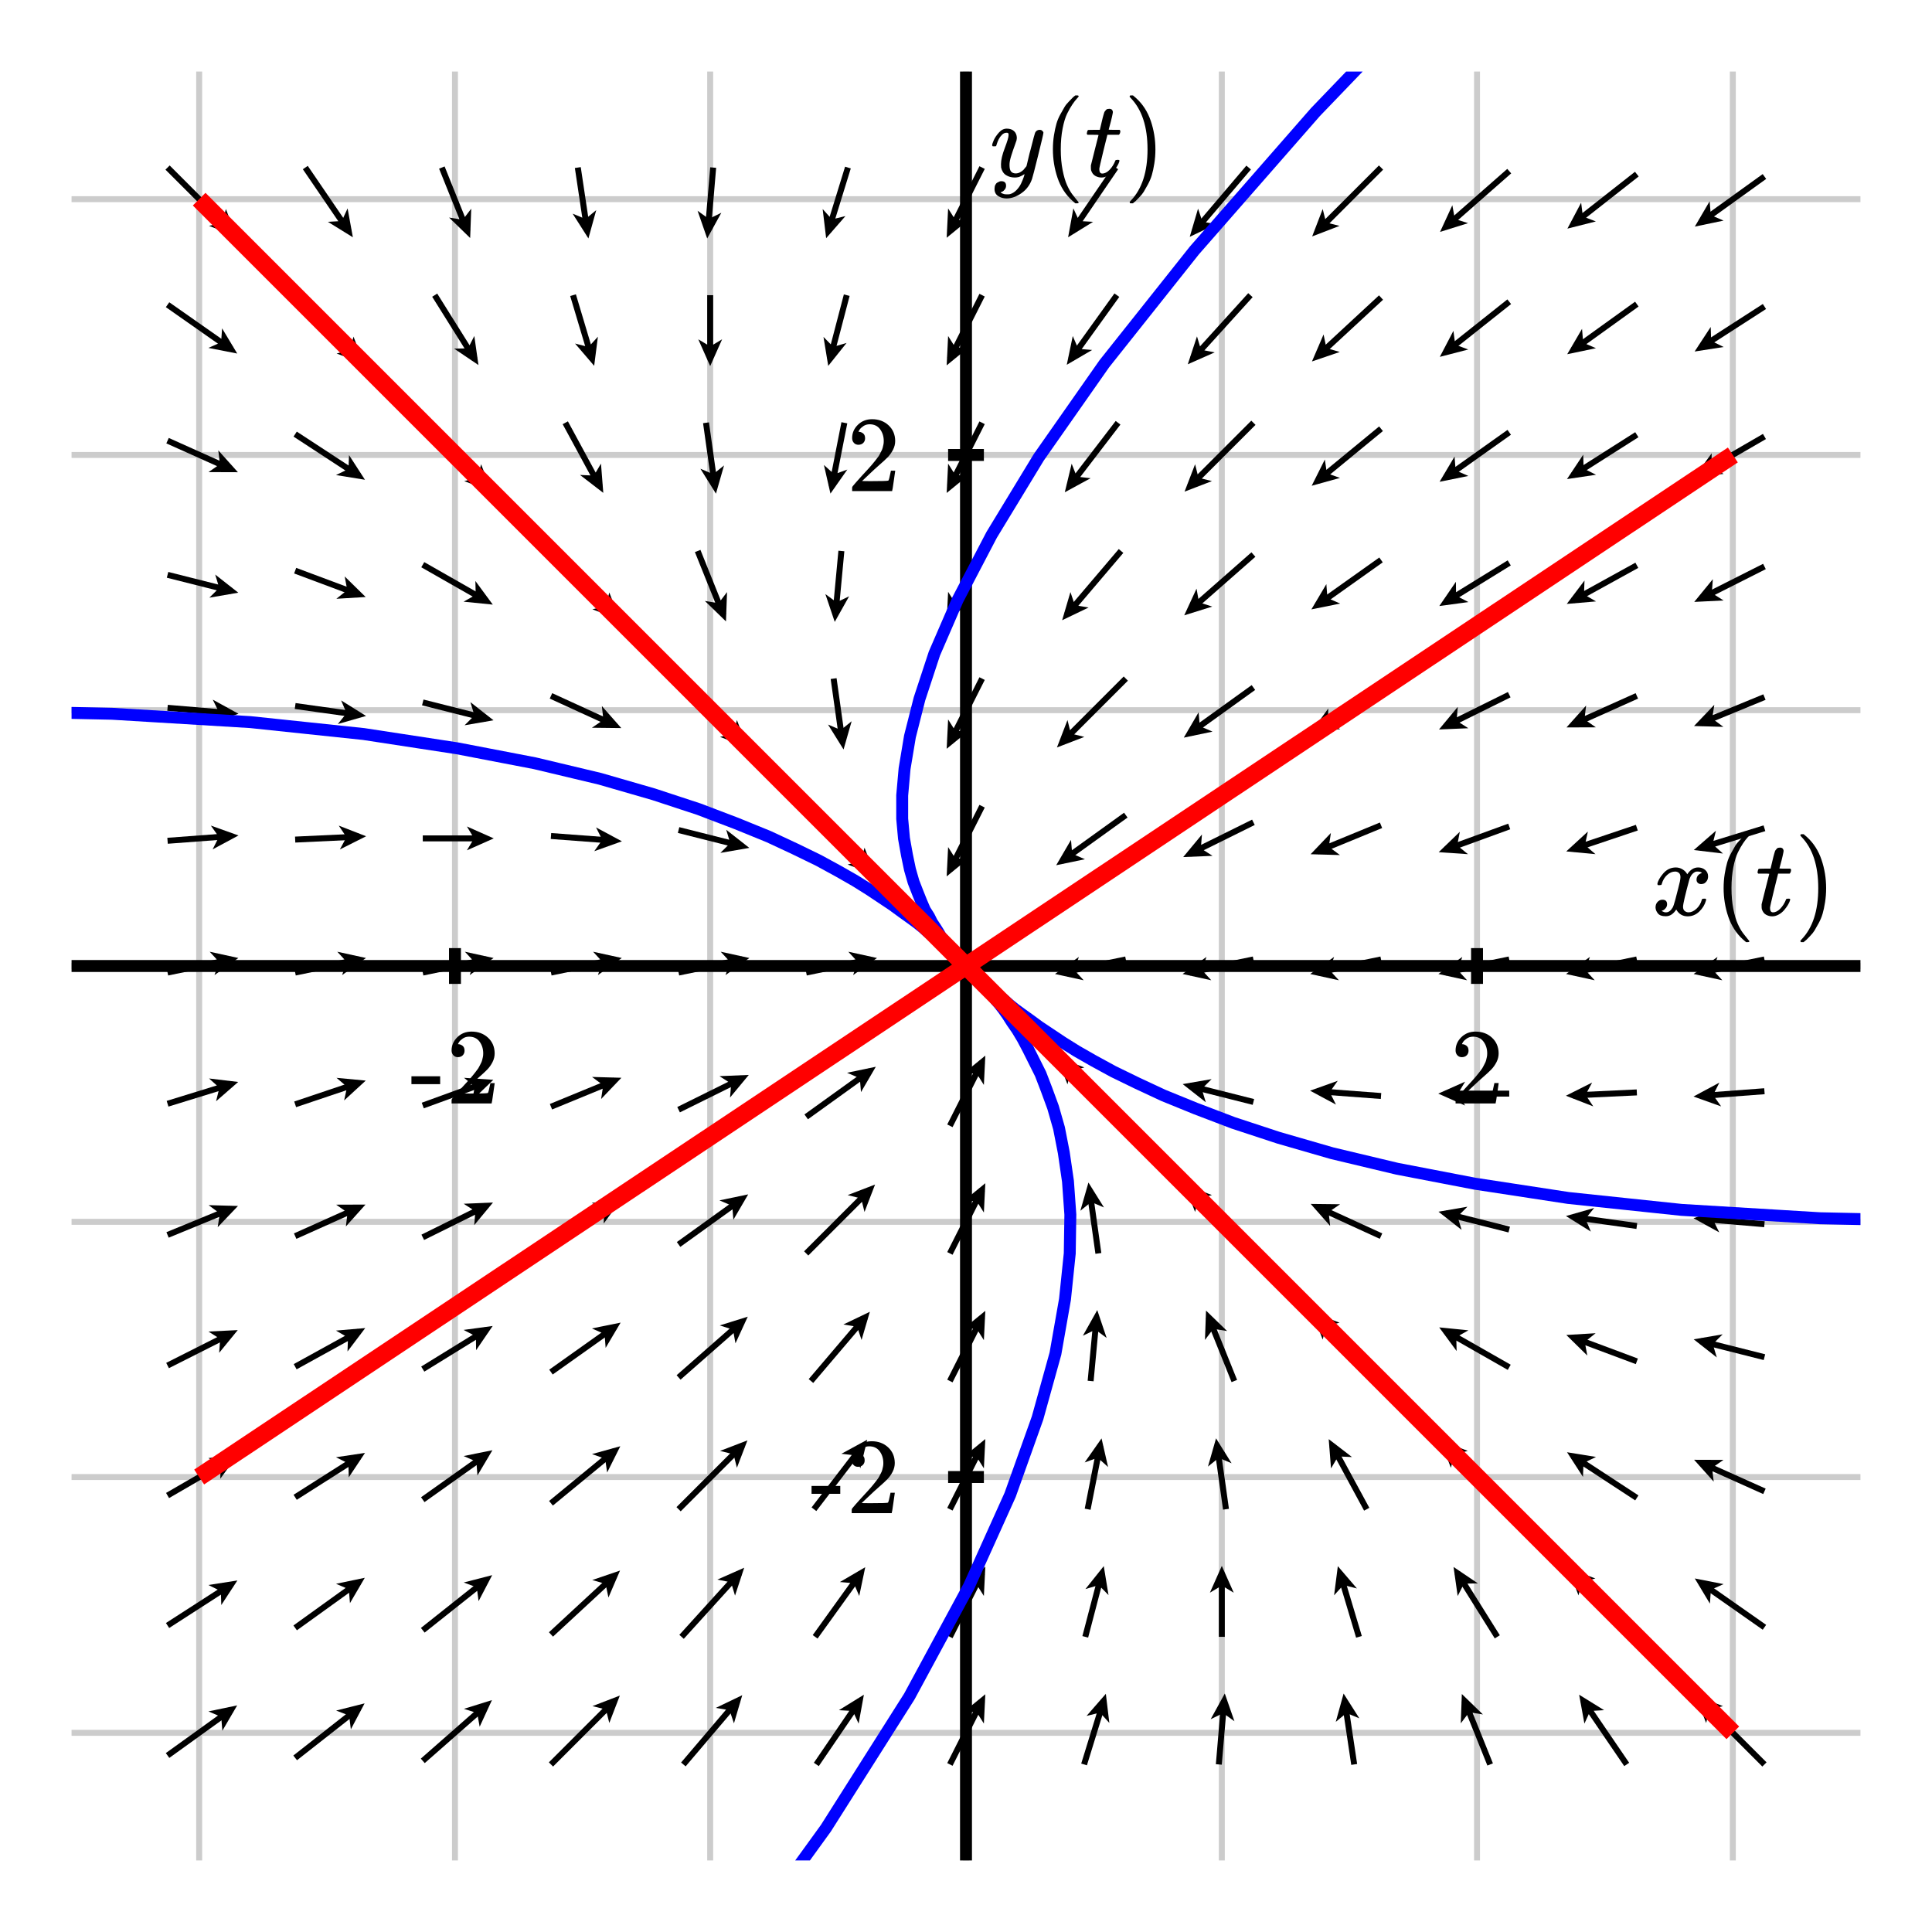 <svg xmlns="http://www.w3.org/2000/svg" id="diagram" width="324" height="324">
  <defs>
    <clipPath id="clipPath-0">
      <rect x="12.0" y="12.0" width="300.0" height="300.0"/>
    </clipPath>
    <clipPath id="clipPath-1">
      <rect x="12.0" y="12.0" width="300.0" height="300.0"/>
    </clipPath>
    <marker id="arrow-head-end-1_None_24_60-black" markerWidth="4.5" markerHeight="4.0" markerUnits="userSpaceOnUse" orient="auto-start-reverse" refX="3.3" refY="2.0">
      <path d="M 4.5 2.0L 0.0 4.0L 0.9 2.5L 0.9 1.5L 0.0 0.0Z" fill="black" stroke="none"/>
    </marker>
    <marker id="arrow-head-end-1_None_24_60-black-outline" markerWidth="8.5" markerHeight="8.0" markerUnits="userSpaceOnUse" orient="auto-start-reverse" refX="5.3" refY="4.0">
      <path d="M 7.3 5.8 L 2.8 7.8 A 2 2 0 0 1 0.0 6.0 L 0.0 2.0 A 2 2 0 0 1 2.8 0.2 L 7.3 2.2 A 2 2 0 0 1 7.3 5.8 Z" fill="white" stroke="none"/>
    </marker>
  </defs>
  <g id="grid-axes">
    <g id="grid" stroke="#ccc" stroke-width="1">
      <line id="line-0" x1="33.4" y1="312.0" x2="33.4" y2="12.0"/>
      <line id="line-1" x1="76.3" y1="312.0" x2="76.3" y2="12.0"/>
      <line id="line-2" x1="119.1" y1="312.0" x2="119.1" y2="12.0"/>
      <line id="line-3" x1="162.0" y1="312.0" x2="162.0" y2="12.0"/>
      <line id="line-4" x1="204.9" y1="312.0" x2="204.9" y2="12.0"/>
      <line id="line-5" x1="247.7" y1="312.0" x2="247.7" y2="12.0"/>
      <line id="line-6" x1="290.6" y1="312.0" x2="290.6" y2="12.0"/>
      <line id="line-7" x1="12.0" y1="290.6" x2="312.0" y2="290.6"/>
      <line id="line-8" x1="12.0" y1="247.7" x2="312.0" y2="247.7"/>
      <line id="line-9" x1="12.0" y1="204.9" x2="312.0" y2="204.9"/>
      <line id="line-10" x1="12.0" y1="162.0" x2="312.0" y2="162.0"/>
      <line id="line-11" x1="12.0" y1="119.1" x2="312.0" y2="119.1"/>
      <line id="line-12" x1="12.0" y1="76.3" x2="312.0" y2="76.3"/>
      <line id="line-13" x1="12.0" y1="33.4" x2="312.0" y2="33.4"/>
    </g>
    <g id="axes" stroke="black" stroke-width="2">
      <line id="line-14" x1="12.0" y1="162.0" x2="312.0" y2="162.0" stroke="black" stroke-width="2"/>
      <line id="line-15" x1="162.0" y1="312.0" x2="162.0" y2="12.0" stroke="black" stroke-width="2"/>
      <g id="g-0">
        <line id="line-16" x1="76.3" y1="165.0" x2="76.3" y2="159.0"/>
        <line id="line-17" x1="247.7" y1="165.0" x2="247.7" y2="159.0"/>
      </g>
      <g id="g-1">
        <line id="line-18" x1="159.0" y1="247.7" x2="165.0" y2="247.7"/>
        <line id="line-19" x1="159.0" y1="76.3" x2="165.0" y2="76.3"/>
      </g>
    </g>
    <g id="label-0" transform="translate(76.3,173.0) translate(-7.5,-0.0)">
      <g id="g-3">
        <svg xmlns:xlink="http://www.w3.org/1999/xlink" style="vertical-align: 0.000px" width="15.080px" height="12.056px" role="img" focusable="false" viewBox="0 -666 833 666" x="0.0" y="0.0">
          <defs>
            <path id="MJX-2-TEX-N-2D" d="M11 179V252H277V179H11Z"/>
            <path id="MJX-2-TEX-N-32" d="M109 429Q82 429 66 447T50 491Q50 562 103 614T235 666Q326 666 387 610T449 465Q449 422 429 383T381 315T301 241Q265 210 201 149L142 93L218 92Q375 92 385 97Q392 99 409 186V189H449V186Q448 183 436 95T421 3V0H50V19V31Q50 38 56 46T86 81Q115 113 136 137Q145 147 170 174T204 211T233 244T261 278T284 308T305 340T320 369T333 401T340 431T343 464Q343 527 309 573T212 619Q179 619 154 602T119 569T109 550Q109 549 114 549Q132 549 151 535T170 489Q170 464 154 447T109 429Z"/>
          </defs>
          <g stroke="currentColor" fill="currentColor" stroke-width="0" transform="scale(1,-1)">
            <g data-mml-node="math">
              <g data-mml-node="mtext" data-semantic-type="text" data-semantic-role="unknown" data-semantic-font="normal" data-semantic-annotation="clearspeak:unit" data-semantic-id="0" data-semantic-speech="hyphen 2">
                <use data-c="2D" xlink:href="#MJX-2-TEX-N-2D"/>
                <use data-c="32" xlink:href="#MJX-2-TEX-N-32" transform="translate(333,0)"/>
              </g>
            </g>
          </g>
        </svg>
      </g>
    </g>
    <g id="label-1" transform="translate(247.7,173.0) translate(-4.5,-0.0)">
      <g id="g-4">
        <svg xmlns:xlink="http://www.w3.org/1999/xlink" style="vertical-align: 0.000px" width="9.048px" height="12.056px" role="img" focusable="false" viewBox="0 -666 500 666" x="0.0" y="0.0">
          <defs>
            <path id="MJX-3-TEX-N-32" d="M109 429Q82 429 66 447T50 491Q50 562 103 614T235 666Q326 666 387 610T449 465Q449 422 429 383T381 315T301 241Q265 210 201 149L142 93L218 92Q375 92 385 97Q392 99 409 186V189H449V186Q448 183 436 95T421 3V0H50V19V31Q50 38 56 46T86 81Q115 113 136 137Q145 147 170 174T204 211T233 244T261 278T284 308T305 340T320 369T333 401T340 431T343 464Q343 527 309 573T212 619Q179 619 154 602T119 569T109 550Q109 549 114 549Q132 549 151 535T170 489Q170 464 154 447T109 429Z"/>
          </defs>
          <g stroke="currentColor" fill="currentColor" stroke-width="0" transform="scale(1,-1)">
            <g data-mml-node="math">
              <g data-mml-node="mtext" data-semantic-type="text" data-semantic-role="integer" data-semantic-font="normal" data-semantic-annotation="clearspeak:unit" data-semantic-id="0" data-semantic-speech="2">
                <use data-c="32" xlink:href="#MJX-3-TEX-N-32"/>
              </g>
            </g>
          </g>
        </svg>
      </g>
    </g>
    <g id="label-2" transform="translate(151.0,247.7) translate(-15.1,-6.0)">
      <g id="g-5">
        <svg xmlns:xlink="http://www.w3.org/1999/xlink" style="vertical-align: 0.000px" width="15.080px" height="12.056px" role="img" focusable="false" viewBox="0 -666 833 666" x="0.0" y="0.0">
          <defs>
            <path id="MJX-4-TEX-N-2D" d="M11 179V252H277V179H11Z"/>
            <path id="MJX-4-TEX-N-32" d="M109 429Q82 429 66 447T50 491Q50 562 103 614T235 666Q326 666 387 610T449 465Q449 422 429 383T381 315T301 241Q265 210 201 149L142 93L218 92Q375 92 385 97Q392 99 409 186V189H449V186Q448 183 436 95T421 3V0H50V19V31Q50 38 56 46T86 81Q115 113 136 137Q145 147 170 174T204 211T233 244T261 278T284 308T305 340T320 369T333 401T340 431T343 464Q343 527 309 573T212 619Q179 619 154 602T119 569T109 550Q109 549 114 549Q132 549 151 535T170 489Q170 464 154 447T109 429Z"/>
          </defs>
          <g stroke="currentColor" fill="currentColor" stroke-width="0" transform="scale(1,-1)">
            <g data-mml-node="math">
              <g data-mml-node="mtext" data-semantic-type="text" data-semantic-role="unknown" data-semantic-font="normal" data-semantic-annotation="clearspeak:unit" data-semantic-id="0" data-semantic-speech="hyphen 2">
                <use data-c="2D" xlink:href="#MJX-4-TEX-N-2D"/>
                <use data-c="32" xlink:href="#MJX-4-TEX-N-32" transform="translate(333,0)"/>
              </g>
            </g>
          </g>
        </svg>
      </g>
    </g>
    <g id="label-3" transform="translate(151.0,76.3) translate(-9.0,-6.0)">
      <g id="g-6">
        <svg xmlns:xlink="http://www.w3.org/1999/xlink" style="vertical-align: 0.000px" width="9.048px" height="12.056px" role="img" focusable="false" viewBox="0 -666 500 666" x="0.0" y="0.0">
          <defs>
            <path id="MJX-5-TEX-N-32" d="M109 429Q82 429 66 447T50 491Q50 562 103 614T235 666Q326 666 387 610T449 465Q449 422 429 383T381 315T301 241Q265 210 201 149L142 93L218 92Q375 92 385 97Q392 99 409 186V189H449V186Q448 183 436 95T421 3V0H50V19V31Q50 38 56 46T86 81Q115 113 136 137Q145 147 170 174T204 211T233 244T261 278T284 308T305 340T320 369T333 401T340 431T343 464Q343 527 309 573T212 619Q179 619 154 602T119 569T109 550Q109 549 114 549Q132 549 151 535T170 489Q170 464 154 447T109 429Z"/>
          </defs>
          <g stroke="currentColor" fill="currentColor" stroke-width="0" transform="scale(1,-1)">
            <g data-mml-node="math">
              <g data-mml-node="mtext" data-semantic-type="text" data-semantic-role="integer" data-semantic-font="normal" data-semantic-annotation="clearspeak:unit" data-semantic-id="0" data-semantic-speech="2">
                <use data-c="32" xlink:href="#MJX-5-TEX-N-32"/>
              </g>
            </g>
          </g>
        </svg>
      </g>
    </g>
    <g id="label-4" transform="translate(308.0,158.0) translate(-31.0,-18.1)">
      <g id="g-7">
        <svg xmlns:xlink="http://www.w3.org/1999/xlink" style="vertical-align: -4.528px" width="30.968px" height="18.096px" role="img" focusable="false" viewBox="0 -750 1711 1000" x="0.0" y="0.0">
          <defs>
            <path id="MJX-6-TEX-I-1D465" d="M52 289Q59 331 106 386T222 442Q257 442 286 424T329 379Q371 442 430 442Q467 442 494 420T522 361Q522 332 508 314T481 292T458 288Q439 288 427 299T415 328Q415 374 465 391Q454 404 425 404Q412 404 406 402Q368 386 350 336Q290 115 290 78Q290 50 306 38T341 26Q378 26 414 59T463 140Q466 150 469 151T485 153H489Q504 153 504 145Q504 144 502 134Q486 77 440 33T333 -11Q263 -11 227 52Q186 -10 133 -10H127Q78 -10 57 16T35 71Q35 103 54 123T99 143Q142 143 142 101Q142 81 130 66T107 46T94 41L91 40Q91 39 97 36T113 29T132 26Q168 26 194 71Q203 87 217 139T245 247T261 313Q266 340 266 352Q266 380 251 392T217 404Q177 404 142 372T93 290Q91 281 88 280T72 278H58Q52 284 52 289Z"/>
            <path id="MJX-6-TEX-N-2061" d=""/>
            <path id="MJX-6-TEX-N-28" d="M94 250Q94 319 104 381T127 488T164 576T202 643T244 695T277 729T302 750H315H319Q333 750 333 741Q333 738 316 720T275 667T226 581T184 443T167 250T184 58T225 -81T274 -167T316 -220T333 -241Q333 -250 318 -250H315H302L274 -226Q180 -141 137 -14T94 250Z"/>
            <path id="MJX-6-TEX-I-1D461" d="M26 385Q19 392 19 395Q19 399 22 411T27 425Q29 430 36 430T87 431H140L159 511Q162 522 166 540T173 566T179 586T187 603T197 615T211 624T229 626Q247 625 254 615T261 596Q261 589 252 549T232 470L222 433Q222 431 272 431H323Q330 424 330 420Q330 398 317 385H210L174 240Q135 80 135 68Q135 26 162 26Q197 26 230 60T283 144Q285 150 288 151T303 153H307Q322 153 322 145Q322 142 319 133Q314 117 301 95T267 48T216 6T155 -11Q125 -11 98 4T59 56Q57 64 57 83V101L92 241Q127 382 128 383Q128 385 77 385H26Z"/>
            <path id="MJX-6-TEX-N-29" d="M60 749L64 750Q69 750 74 750H86L114 726Q208 641 251 514T294 250Q294 182 284 119T261 12T224 -76T186 -143T145 -194T113 -227T90 -246Q87 -249 86 -250H74Q66 -250 63 -250T58 -247T55 -238Q56 -237 66 -225Q221 -64 221 250T66 725Q56 737 55 738Q55 746 60 749Z"/>
          </defs>
          <g stroke="currentColor" fill="currentColor" stroke-width="0" transform="scale(1,-1)">
            <g data-mml-node="math" data-semantic-type="appl" data-semantic-role="simple function" data-semantic-annotation="clearspeak:simple" data-semantic-id="6" data-semantic-children="0,4" data-semantic-content="5,0" data-semantic-speech="x left parenthesis t right parenthesis">
              <g data-mml-node="mi" data-semantic-type="identifier" data-semantic-role="simple function" data-semantic-font="italic" data-semantic-annotation="clearspeak:simple" data-semantic-id="0" data-semantic-parent="6" data-semantic-operator="appl" data-semantic-speech="x">
                <use data-c="1D465" xlink:href="#MJX-6-TEX-I-1D465"/>
              </g>
              <g data-mml-node="mo" data-semantic-type="punctuation" data-semantic-role="application" data-semantic-id="5" data-semantic-parent="6" data-semantic-added="true" data-semantic-operator="appl" data-semantic-speech="of" transform="translate(572,0)">
                <use data-c="2061" xlink:href="#MJX-6-TEX-N-2061"/>
              </g>
              <g data-mml-node="mrow" data-semantic-type="fenced" data-semantic-role="leftright" data-semantic-id="4" data-semantic-children="2" data-semantic-content="1,3" data-semantic-parent="6" data-semantic-speech="left parenthesis t right parenthesis" transform="translate(572,0)">
                <g data-mml-node="mo" data-semantic-type="fence" data-semantic-role="open" data-semantic-id="1" data-semantic-parent="4" data-semantic-operator="fenced" data-semantic-speech="left parenthesis">
                  <use data-c="28" xlink:href="#MJX-6-TEX-N-28"/>
                </g>
                <g data-mml-node="mi" data-semantic-type="identifier" data-semantic-role="latinletter" data-semantic-font="italic" data-semantic-annotation="clearspeak:simple" data-semantic-id="2" data-semantic-parent="4" data-semantic-speech="t" transform="translate(389,0)">
                  <use data-c="1D461" xlink:href="#MJX-6-TEX-I-1D461"/>
                </g>
                <g data-mml-node="mo" data-semantic-type="fence" data-semantic-role="close" data-semantic-id="3" data-semantic-parent="4" data-semantic-operator="fenced" data-semantic-speech="right parenthesis" transform="translate(750,0)">
                  <use data-c="29" xlink:href="#MJX-6-TEX-N-29"/>
                </g>
              </g>
            </g>
          </g>
        </svg>
      </g>
    </g>
    <g id="label-5" transform="translate(166.0,16.0) translate(0.0,-0.0)">
      <g id="g-8">
        <svg xmlns:xlink="http://www.w3.org/1999/xlink" style="vertical-align: -4.528px" width="29.488px" height="18.096px" role="img" focusable="false" viewBox="0 -750 1629 1000" x="0.0" y="0.0">
          <defs>
            <path id="MJX-7-TEX-I-1D466" d="M21 287Q21 301 36 335T84 406T158 442Q199 442 224 419T250 355Q248 336 247 334Q247 331 231 288T198 191T182 105Q182 62 196 45T238 27Q261 27 281 38T312 61T339 94Q339 95 344 114T358 173T377 247Q415 397 419 404Q432 431 462 431Q475 431 483 424T494 412T496 403Q496 390 447 193T391 -23Q363 -106 294 -155T156 -205Q111 -205 77 -183T43 -117Q43 -95 50 -80T69 -58T89 -48T106 -45Q150 -45 150 -87Q150 -107 138 -122T115 -142T102 -147L99 -148Q101 -153 118 -160T152 -167H160Q177 -167 186 -165Q219 -156 247 -127T290 -65T313 -9T321 21L315 17Q309 13 296 6T270 -6Q250 -11 231 -11Q185 -11 150 11T104 82Q103 89 103 113Q103 170 138 262T173 379Q173 380 173 381Q173 390 173 393T169 400T158 404H154Q131 404 112 385T82 344T65 302T57 280Q55 278 41 278H27Q21 284 21 287Z"/>
            <path id="MJX-7-TEX-N-2061" d=""/>
            <path id="MJX-7-TEX-N-28" d="M94 250Q94 319 104 381T127 488T164 576T202 643T244 695T277 729T302 750H315H319Q333 750 333 741Q333 738 316 720T275 667T226 581T184 443T167 250T184 58T225 -81T274 -167T316 -220T333 -241Q333 -250 318 -250H315H302L274 -226Q180 -141 137 -14T94 250Z"/>
            <path id="MJX-7-TEX-I-1D461" d="M26 385Q19 392 19 395Q19 399 22 411T27 425Q29 430 36 430T87 431H140L159 511Q162 522 166 540T173 566T179 586T187 603T197 615T211 624T229 626Q247 625 254 615T261 596Q261 589 252 549T232 470L222 433Q222 431 272 431H323Q330 424 330 420Q330 398 317 385H210L174 240Q135 80 135 68Q135 26 162 26Q197 26 230 60T283 144Q285 150 288 151T303 153H307Q322 153 322 145Q322 142 319 133Q314 117 301 95T267 48T216 6T155 -11Q125 -11 98 4T59 56Q57 64 57 83V101L92 241Q127 382 128 383Q128 385 77 385H26Z"/>
            <path id="MJX-7-TEX-N-29" d="M60 749L64 750Q69 750 74 750H86L114 726Q208 641 251 514T294 250Q294 182 284 119T261 12T224 -76T186 -143T145 -194T113 -227T90 -246Q87 -249 86 -250H74Q66 -250 63 -250T58 -247T55 -238Q56 -237 66 -225Q221 -64 221 250T66 725Q56 737 55 738Q55 746 60 749Z"/>
          </defs>
          <g stroke="currentColor" fill="currentColor" stroke-width="0" transform="scale(1,-1)">
            <g data-mml-node="math" data-semantic-type="appl" data-semantic-role="simple function" data-semantic-annotation="clearspeak:simple" data-semantic-id="6" data-semantic-children="0,4" data-semantic-content="5,0" data-semantic-speech="y left parenthesis t right parenthesis">
              <g data-mml-node="mi" data-semantic-type="identifier" data-semantic-role="simple function" data-semantic-font="italic" data-semantic-annotation="clearspeak:simple" data-semantic-id="0" data-semantic-parent="6" data-semantic-operator="appl" data-semantic-speech="y">
                <use data-c="1D466" xlink:href="#MJX-7-TEX-I-1D466"/>
              </g>
              <g data-mml-node="mo" data-semantic-type="punctuation" data-semantic-role="application" data-semantic-id="5" data-semantic-parent="6" data-semantic-added="true" data-semantic-operator="appl" data-semantic-speech="of" transform="translate(490,0)">
                <use data-c="2061" xlink:href="#MJX-7-TEX-N-2061"/>
              </g>
              <g data-mml-node="mrow" data-semantic-type="fenced" data-semantic-role="leftright" data-semantic-id="4" data-semantic-children="2" data-semantic-content="1,3" data-semantic-parent="6" data-semantic-speech="left parenthesis t right parenthesis" transform="translate(490,0)">
                <g data-mml-node="mo" data-semantic-type="fence" data-semantic-role="open" data-semantic-id="1" data-semantic-parent="4" data-semantic-operator="fenced" data-semantic-speech="left parenthesis">
                  <use data-c="28" xlink:href="#MJX-7-TEX-N-28"/>
                </g>
                <g data-mml-node="mi" data-semantic-type="identifier" data-semantic-role="latinletter" data-semantic-font="italic" data-semantic-annotation="clearspeak:simple" data-semantic-id="2" data-semantic-parent="4" data-semantic-speech="t" transform="translate(389,0)">
                  <use data-c="1D461" xlink:href="#MJX-7-TEX-I-1D461"/>
                </g>
                <g data-mml-node="mo" data-semantic-type="fence" data-semantic-role="close" data-semantic-id="3" data-semantic-parent="4" data-semantic-operator="fenced" data-semantic-speech="right parenthesis" transform="translate(750,0)">
                  <use data-c="29" xlink:href="#MJX-7-TEX-N-29"/>
                </g>
              </g>
            </g>
          </g>
        </svg>
      </g>
    </g>
  </g>
  <g id="g-2">
    <line id="line-20" x1="28.1" y1="294.4" x2="38.8" y2="286.7" stroke="black" stroke-width="1" fill="none" marker-end="url(#arrow-head-end-1_None_24_60-black)"/>
    <line id="line-21" x1="28.1" y1="272.6" x2="38.8" y2="265.7" stroke="black" stroke-width="1" fill="none" marker-end="url(#arrow-head-end-1_None_24_60-black)"/>
    <line id="line-22" x1="28.1" y1="250.8" x2="38.8" y2="244.6" stroke="black" stroke-width="1" fill="none" marker-end="url(#arrow-head-end-1_None_24_60-black)"/>
    <line id="line-23" x1="28.1" y1="229.0" x2="38.8" y2="223.6" stroke="black" stroke-width="1" fill="none" marker-end="url(#arrow-head-end-1_None_24_60-black)"/>
    <line id="line-24" x1="28.1" y1="207.1" x2="38.8" y2="202.7" stroke="black" stroke-width="1" fill="none" marker-end="url(#arrow-head-end-1_None_24_60-black)"/>
    <line id="line-25" x1="28.1" y1="185.1" x2="38.8" y2="181.8" stroke="black" stroke-width="1" fill="none" marker-end="url(#arrow-head-end-1_None_24_60-black)"/>
    <line id="line-26" x1="28.1" y1="163.1" x2="38.8" y2="160.9" stroke="black" stroke-width="1" fill="none" marker-end="url(#arrow-head-end-1_None_24_60-black)"/>
    <line id="line-27" x1="28.1" y1="141.0" x2="38.8" y2="140.2" stroke="black" stroke-width="1" fill="none" marker-end="url(#arrow-head-end-1_None_24_60-black)"/>
    <line id="line-28" x1="28.1" y1="118.7" x2="38.8" y2="119.6" stroke="black" stroke-width="1" fill="none" marker-end="url(#arrow-head-end-1_None_24_60-black)"/>
    <line id="line-29" x1="28.1" y1="96.4" x2="38.8" y2="99.1" stroke="black" stroke-width="1" fill="none" marker-end="url(#arrow-head-end-1_None_24_60-black)"/>
    <line id="line-30" x1="28.1" y1="73.9" x2="38.8" y2="78.7" stroke="black" stroke-width="1" fill="none" marker-end="url(#arrow-head-end-1_None_24_60-black)"/>
    <line id="line-31" x1="28.1" y1="51.1" x2="38.8" y2="58.6" stroke="black" stroke-width="1" fill="none" marker-end="url(#arrow-head-end-1_None_24_60-black)"/>
    <line id="line-32" x1="28.1" y1="28.1" x2="38.8" y2="38.8" stroke="black" stroke-width="1" fill="none" marker-end="url(#arrow-head-end-1_None_24_60-black)"/>
    <line id="line-33" x1="49.5" y1="294.8" x2="60.2" y2="286.4" stroke="black" stroke-width="1" fill="none" marker-end="url(#arrow-head-end-1_None_24_60-black)"/>
    <line id="line-34" x1="49.5" y1="273.0" x2="60.2" y2="265.3" stroke="black" stroke-width="1" fill="none" marker-end="url(#arrow-head-end-1_None_24_60-black)"/>
    <line id="line-35" x1="49.5" y1="251.1" x2="60.2" y2="244.3" stroke="black" stroke-width="1" fill="none" marker-end="url(#arrow-head-end-1_None_24_60-black)"/>
    <line id="line-36" x1="49.5" y1="229.2" x2="60.2" y2="223.3" stroke="black" stroke-width="1" fill="none" marker-end="url(#arrow-head-end-1_None_24_60-black)"/>
    <line id="line-37" x1="49.5" y1="207.3" x2="60.2" y2="202.5" stroke="black" stroke-width="1" fill="none" marker-end="url(#arrow-head-end-1_None_24_60-black)"/>
    <line id="line-38" x1="49.5" y1="185.2" x2="60.2" y2="181.6" stroke="black" stroke-width="1" fill="none" marker-end="url(#arrow-head-end-1_None_24_60-black)"/>
    <line id="line-39" x1="49.5" y1="163.1" x2="60.2" y2="160.9" stroke="black" stroke-width="1" fill="none" marker-end="url(#arrow-head-end-1_None_24_60-black)"/>
    <line id="line-40" x1="49.5" y1="140.8" x2="60.2" y2="140.3" stroke="black" stroke-width="1" fill="none" marker-end="url(#arrow-head-end-1_None_24_60-black)"/>
    <line id="line-41" x1="49.5" y1="118.4" x2="60.2" y2="119.9" stroke="black" stroke-width="1" fill="none" marker-end="url(#arrow-head-end-1_None_24_60-black)"/>
    <line id="line-42" x1="49.5" y1="95.7" x2="60.2" y2="99.7" stroke="black" stroke-width="1" fill="none" marker-end="url(#arrow-head-end-1_None_24_60-black)"/>
    <line id="line-43" x1="49.5" y1="72.8" x2="60.2" y2="79.8" stroke="black" stroke-width="1" fill="none" marker-end="url(#arrow-head-end-1_None_24_60-black)"/>
    <line id="line-44" x1="49.5" y1="49.5" x2="60.2" y2="60.2" stroke="black" stroke-width="1" fill="none" marker-end="url(#arrow-head-end-1_None_24_60-black)"/>
    <line id="line-45" x1="51.2" y1="28.1" x2="58.5" y2="38.8" stroke="black" stroke-width="1" fill="none" marker-end="url(#arrow-head-end-1_None_24_60-black)"/>
    <line id="line-46" x1="70.9" y1="295.3" x2="81.6" y2="285.9" stroke="black" stroke-width="1" fill="none" marker-end="url(#arrow-head-end-1_None_24_60-black)"/>
    <line id="line-47" x1="70.9" y1="273.4" x2="81.6" y2="264.9" stroke="black" stroke-width="1" fill="none" marker-end="url(#arrow-head-end-1_None_24_60-black)"/>
    <line id="line-48" x1="70.9" y1="251.5" x2="81.6" y2="243.9" stroke="black" stroke-width="1" fill="none" marker-end="url(#arrow-head-end-1_None_24_60-black)"/>
    <line id="line-49" x1="70.9" y1="229.6" x2="81.6" y2="223.0" stroke="black" stroke-width="1" fill="none" marker-end="url(#arrow-head-end-1_None_24_60-black)"/>
    <line id="line-50" x1="70.9" y1="207.5" x2="81.6" y2="202.2" stroke="black" stroke-width="1" fill="none" marker-end="url(#arrow-head-end-1_None_24_60-black)"/>
    <line id="line-51" x1="70.9" y1="185.4" x2="81.6" y2="181.5" stroke="black" stroke-width="1" fill="none" marker-end="url(#arrow-head-end-1_None_24_60-black)"/>
    <line id="line-52" x1="70.9" y1="163.1" x2="81.6" y2="160.9" stroke="black" stroke-width="1" fill="none" marker-end="url(#arrow-head-end-1_None_24_60-black)"/>
    <line id="line-53" x1="70.9" y1="140.6" x2="81.6" y2="140.6" stroke="black" stroke-width="1" fill="none" marker-end="url(#arrow-head-end-1_None_24_60-black)"/>
    <line id="line-54" x1="70.9" y1="117.8" x2="81.6" y2="120.5" stroke="black" stroke-width="1" fill="none" marker-end="url(#arrow-head-end-1_None_24_60-black)"/>
    <line id="line-55" x1="70.9" y1="94.7" x2="81.6" y2="100.8" stroke="black" stroke-width="1" fill="none" marker-end="url(#arrow-head-end-1_None_24_60-black)"/>
    <line id="line-56" x1="70.9" y1="70.9" x2="81.6" y2="81.6" stroke="black" stroke-width="1" fill="none" marker-end="url(#arrow-head-end-1_None_24_60-black)"/>
    <line id="line-57" x1="72.9" y1="49.5" x2="79.6" y2="60.2" stroke="black" stroke-width="1" fill="none" marker-end="url(#arrow-head-end-1_None_24_60-black)"/>
    <line id="line-58" x1="74.1" y1="28.1" x2="78.4" y2="38.8" stroke="black" stroke-width="1" fill="none" marker-end="url(#arrow-head-end-1_None_24_60-black)"/>
    <line id="line-59" x1="92.4" y1="295.9" x2="103.1" y2="285.2" stroke="black" stroke-width="1" fill="none" marker-end="url(#arrow-head-end-1_None_24_60-black)"/>
    <line id="line-60" x1="92.4" y1="274.1" x2="103.1" y2="264.2" stroke="black" stroke-width="1" fill="none" marker-end="url(#arrow-head-end-1_None_24_60-black)"/>
    <line id="line-61" x1="92.4" y1="252.1" x2="103.1" y2="243.3" stroke="black" stroke-width="1" fill="none" marker-end="url(#arrow-head-end-1_None_24_60-black)"/>
    <line id="line-62" x1="92.4" y1="230.1" x2="103.1" y2="222.5" stroke="black" stroke-width="1" fill="none" marker-end="url(#arrow-head-end-1_None_24_60-black)"/>
    <line id="line-63" x1="92.4" y1="208.0" x2="103.1" y2="201.8" stroke="black" stroke-width="1" fill="none" marker-end="url(#arrow-head-end-1_None_24_60-black)"/>
    <line id="line-64" x1="92.4" y1="185.6" x2="103.1" y2="181.2" stroke="black" stroke-width="1" fill="none" marker-end="url(#arrow-head-end-1_None_24_60-black)"/>
    <line id="line-65" x1="92.4" y1="163.1" x2="103.1" y2="160.9" stroke="black" stroke-width="1" fill="none" marker-end="url(#arrow-head-end-1_None_24_60-black)"/>
    <line id="line-66" x1="92.4" y1="140.2" x2="103.1" y2="141.0" stroke="black" stroke-width="1" fill="none" marker-end="url(#arrow-head-end-1_None_24_60-black)"/>
    <line id="line-67" x1="92.4" y1="116.7" x2="103.1" y2="121.6" stroke="black" stroke-width="1" fill="none" marker-end="url(#arrow-head-end-1_None_24_60-black)"/>
    <line id="line-68" x1="92.4" y1="92.4" x2="103.1" y2="103.1" stroke="black" stroke-width="1" fill="none" marker-end="url(#arrow-head-end-1_None_24_60-black)"/>
    <line id="line-69" x1="94.8" y1="70.9" x2="100.6" y2="81.6" stroke="black" stroke-width="1" fill="none" marker-end="url(#arrow-head-end-1_None_24_60-black)"/>
    <line id="line-70" x1="96.1" y1="49.5" x2="99.3" y2="60.2" stroke="black" stroke-width="1" fill="none" marker-end="url(#arrow-head-end-1_None_24_60-black)"/>
    <line id="line-71" x1="96.9" y1="28.1" x2="98.5" y2="38.8" stroke="black" stroke-width="1" fill="none" marker-end="url(#arrow-head-end-1_None_24_60-black)"/>
    <line id="line-72" x1="114.6" y1="295.9" x2="123.7" y2="285.2" stroke="black" stroke-width="1" fill="none" marker-end="url(#arrow-head-end-1_None_24_60-black)"/>
    <line id="line-73" x1="114.3" y1="274.5" x2="124.0" y2="263.8" stroke="black" stroke-width="1" fill="none" marker-end="url(#arrow-head-end-1_None_24_60-black)"/>
    <line id="line-74" x1="113.8" y1="253.1" x2="124.5" y2="242.4" stroke="black" stroke-width="1" fill="none" marker-end="url(#arrow-head-end-1_None_24_60-black)"/>
    <line id="line-75" x1="113.8" y1="231.0" x2="124.5" y2="221.6" stroke="black" stroke-width="1" fill="none" marker-end="url(#arrow-head-end-1_None_24_60-black)"/>
    <line id="line-76" x1="113.8" y1="208.7" x2="124.5" y2="201.0" stroke="black" stroke-width="1" fill="none" marker-end="url(#arrow-head-end-1_None_24_60-black)"/>
    <line id="line-77" x1="113.8" y1="186.1" x2="124.5" y2="180.8" stroke="black" stroke-width="1" fill="none" marker-end="url(#arrow-head-end-1_None_24_60-black)"/>
    <line id="line-78" x1="113.8" y1="163.1" x2="124.5" y2="160.9" stroke="black" stroke-width="1" fill="none" marker-end="url(#arrow-head-end-1_None_24_60-black)"/>
    <line id="line-79" x1="113.8" y1="139.2" x2="124.5" y2="141.9" stroke="black" stroke-width="1" fill="none" marker-end="url(#arrow-head-end-1_None_24_60-black)"/>
    <line id="line-80" x1="113.8" y1="113.8" x2="124.5" y2="124.5" stroke="black" stroke-width="1" fill="none" marker-end="url(#arrow-head-end-1_None_24_60-black)"/>
    <line id="line-81" x1="117.0" y1="92.4" x2="121.3" y2="103.1" stroke="black" stroke-width="1" fill="none" marker-end="url(#arrow-head-end-1_None_24_60-black)"/>
    <line id="line-82" x1="118.4" y1="70.9" x2="119.9" y2="81.6" stroke="black" stroke-width="1" fill="none" marker-end="url(#arrow-head-end-1_None_24_60-black)"/>
    <line id="line-83" x1="119.1" y1="49.5" x2="119.1" y2="60.2" stroke="black" stroke-width="1" fill="none" marker-end="url(#arrow-head-end-1_None_24_60-black)"/>
    <line id="line-84" x1="119.6" y1="28.1" x2="118.7" y2="38.8" stroke="black" stroke-width="1" fill="none" marker-end="url(#arrow-head-end-1_None_24_60-black)"/>
    <line id="line-85" x1="136.9" y1="295.9" x2="144.2" y2="285.2" stroke="black" stroke-width="1" fill="none" marker-end="url(#arrow-head-end-1_None_24_60-black)"/>
    <line id="line-86" x1="136.7" y1="274.5" x2="144.4" y2="263.8" stroke="black" stroke-width="1" fill="none" marker-end="url(#arrow-head-end-1_None_24_60-black)"/>
    <line id="line-87" x1="136.5" y1="253.1" x2="144.7" y2="242.4" stroke="black" stroke-width="1" fill="none" marker-end="url(#arrow-head-end-1_None_24_60-black)"/>
    <line id="line-88" x1="136.0" y1="231.6" x2="145.1" y2="220.9" stroke="black" stroke-width="1" fill="none" marker-end="url(#arrow-head-end-1_None_24_60-black)"/>
    <line id="line-89" x1="135.2" y1="210.2" x2="145.9" y2="199.5" stroke="black" stroke-width="1" fill="none" marker-end="url(#arrow-head-end-1_None_24_60-black)"/>
    <line id="line-90" x1="135.2" y1="187.3" x2="145.9" y2="179.6" stroke="black" stroke-width="1" fill="none" marker-end="url(#arrow-head-end-1_None_24_60-black)"/>
    <line id="line-91" x1="135.2" y1="163.1" x2="145.9" y2="160.9" stroke="black" stroke-width="1" fill="none" marker-end="url(#arrow-head-end-1_None_24_60-black)"/>
    <line id="line-92" x1="135.2" y1="135.2" x2="145.9" y2="145.9" stroke="black" stroke-width="1" fill="none" marker-end="url(#arrow-head-end-1_None_24_60-black)"/>
    <line id="line-93" x1="139.8" y1="113.8" x2="141.3" y2="124.5" stroke="black" stroke-width="1" fill="none" marker-end="url(#arrow-head-end-1_None_24_60-black)"/>
    <line id="line-94" x1="141.1" y1="92.4" x2="140.1" y2="103.1" stroke="black" stroke-width="1" fill="none" marker-end="url(#arrow-head-end-1_None_24_60-black)"/>
    <line id="line-95" x1="141.6" y1="70.9" x2="139.5" y2="81.6" stroke="black" stroke-width="1" fill="none" marker-end="url(#arrow-head-end-1_None_24_60-black)"/>
    <line id="line-96" x1="142.0" y1="49.5" x2="139.2" y2="60.2" stroke="black" stroke-width="1" fill="none" marker-end="url(#arrow-head-end-1_None_24_60-black)"/>
    <line id="line-97" x1="142.2" y1="28.1" x2="138.9" y2="38.8" stroke="black" stroke-width="1" fill="none" marker-end="url(#arrow-head-end-1_None_24_60-black)"/>
    <line id="line-98" x1="159.3" y1="295.9" x2="164.7" y2="285.2" stroke="black" stroke-width="1" fill="none" marker-end="url(#arrow-head-end-1_None_24_60-black)"/>
    <line id="line-99" x1="159.3" y1="274.5" x2="164.7" y2="263.8" stroke="black" stroke-width="1" fill="none" marker-end="url(#arrow-head-end-1_None_24_60-black)"/>
    <line id="line-100" x1="159.3" y1="253.1" x2="164.7" y2="242.4" stroke="black" stroke-width="1" fill="none" marker-end="url(#arrow-head-end-1_None_24_60-black)"/>
    <line id="line-101" x1="159.3" y1="231.6" x2="164.7" y2="220.9" stroke="black" stroke-width="1" fill="none" marker-end="url(#arrow-head-end-1_None_24_60-black)"/>
    <line id="line-102" x1="159.3" y1="210.2" x2="164.7" y2="199.5" stroke="black" stroke-width="1" fill="none" marker-end="url(#arrow-head-end-1_None_24_60-black)"/>
    <line id="line-103" x1="159.3" y1="188.8" x2="164.7" y2="178.1" stroke="black" stroke-width="1" fill="none" marker-end="url(#arrow-head-end-1_None_24_60-black)"/>
    <line id="line-104" x1="164.7" y1="135.2" x2="159.3" y2="145.9" stroke="black" stroke-width="1" fill="none" marker-end="url(#arrow-head-end-1_None_24_60-black)"/>
    <line id="line-105" x1="164.7" y1="113.8" x2="159.3" y2="124.5" stroke="black" stroke-width="1" fill="none" marker-end="url(#arrow-head-end-1_None_24_60-black)"/>
    <line id="line-106" x1="164.7" y1="92.4" x2="159.3" y2="103.1" stroke="black" stroke-width="1" fill="none" marker-end="url(#arrow-head-end-1_None_24_60-black)"/>
    <line id="line-107" x1="164.7" y1="70.9" x2="159.3" y2="81.6" stroke="black" stroke-width="1" fill="none" marker-end="url(#arrow-head-end-1_None_24_60-black)"/>
    <line id="line-108" x1="164.7" y1="49.5" x2="159.3" y2="60.2" stroke="black" stroke-width="1" fill="none" marker-end="url(#arrow-head-end-1_None_24_60-black)"/>
    <line id="line-109" x1="164.7" y1="28.1" x2="159.3" y2="38.8" stroke="black" stroke-width="1" fill="none" marker-end="url(#arrow-head-end-1_None_24_60-black)"/>
    <line id="line-110" x1="181.8" y1="295.9" x2="185.1" y2="285.2" stroke="black" stroke-width="1" fill="none" marker-end="url(#arrow-head-end-1_None_24_60-black)"/>
    <line id="line-111" x1="182.0" y1="274.5" x2="184.8" y2="263.8" stroke="black" stroke-width="1" fill="none" marker-end="url(#arrow-head-end-1_None_24_60-black)"/>
    <line id="line-112" x1="182.4" y1="253.1" x2="184.5" y2="242.4" stroke="black" stroke-width="1" fill="none" marker-end="url(#arrow-head-end-1_None_24_60-black)"/>
    <line id="line-113" x1="182.9" y1="231.6" x2="183.9" y2="220.9" stroke="black" stroke-width="1" fill="none" marker-end="url(#arrow-head-end-1_None_24_60-black)"/>
    <line id="line-114" x1="184.2" y1="210.2" x2="182.7" y2="199.5" stroke="black" stroke-width="1" fill="none" marker-end="url(#arrow-head-end-1_None_24_60-black)"/>
    <line id="line-115" x1="188.8" y1="188.8" x2="178.1" y2="178.1" stroke="black" stroke-width="1" fill="none" marker-end="url(#arrow-head-end-1_None_24_60-black)"/>
    <line id="line-116" x1="188.8" y1="160.9" x2="178.1" y2="163.1" stroke="black" stroke-width="1" fill="none" marker-end="url(#arrow-head-end-1_None_24_60-black)"/>
    <line id="line-117" x1="188.8" y1="136.7" x2="178.1" y2="144.4" stroke="black" stroke-width="1" fill="none" marker-end="url(#arrow-head-end-1_None_24_60-black)"/>
    <line id="line-118" x1="188.8" y1="113.8" x2="178.1" y2="124.5" stroke="black" stroke-width="1" fill="none" marker-end="url(#arrow-head-end-1_None_24_60-black)"/>
    <line id="line-119" x1="188.0" y1="92.4" x2="178.9" y2="103.1" stroke="black" stroke-width="1" fill="none" marker-end="url(#arrow-head-end-1_None_24_60-black)"/>
    <line id="line-120" x1="187.5" y1="70.9" x2="179.3" y2="81.6" stroke="black" stroke-width="1" fill="none" marker-end="url(#arrow-head-end-1_None_24_60-black)"/>
    <line id="line-121" x1="187.3" y1="49.5" x2="179.6" y2="60.2" stroke="black" stroke-width="1" fill="none" marker-end="url(#arrow-head-end-1_None_24_60-black)"/>
    <line id="line-122" x1="187.1" y1="28.1" x2="179.8" y2="38.8" stroke="black" stroke-width="1" fill="none" marker-end="url(#arrow-head-end-1_None_24_60-black)"/>
    <line id="line-123" x1="204.4" y1="295.9" x2="205.3" y2="285.2" stroke="black" stroke-width="1" fill="none" marker-end="url(#arrow-head-end-1_None_24_60-black)"/>
    <line id="line-124" x1="204.9" y1="274.5" x2="204.9" y2="263.8" stroke="black" stroke-width="1" fill="none" marker-end="url(#arrow-head-end-1_None_24_60-black)"/>
    <line id="line-125" x1="205.6" y1="253.1" x2="204.1" y2="242.4" stroke="black" stroke-width="1" fill="none" marker-end="url(#arrow-head-end-1_None_24_60-black)"/>
    <line id="line-126" x1="207.0" y1="231.6" x2="202.7" y2="220.9" stroke="black" stroke-width="1" fill="none" marker-end="url(#arrow-head-end-1_None_24_60-black)"/>
    <line id="line-127" x1="210.2" y1="210.2" x2="199.5" y2="199.5" stroke="black" stroke-width="1" fill="none" marker-end="url(#arrow-head-end-1_None_24_60-black)"/>
    <line id="line-128" x1="210.2" y1="184.8" x2="199.5" y2="182.1" stroke="black" stroke-width="1" fill="none" marker-end="url(#arrow-head-end-1_None_24_60-black)"/>
    <line id="line-129" x1="210.2" y1="160.9" x2="199.5" y2="163.1" stroke="black" stroke-width="1" fill="none" marker-end="url(#arrow-head-end-1_None_24_60-black)"/>
    <line id="line-130" x1="210.2" y1="137.9" x2="199.5" y2="143.2" stroke="black" stroke-width="1" fill="none" marker-end="url(#arrow-head-end-1_None_24_60-black)"/>
    <line id="line-131" x1="210.2" y1="115.3" x2="199.5" y2="123.0" stroke="black" stroke-width="1" fill="none" marker-end="url(#arrow-head-end-1_None_24_60-black)"/>
    <line id="line-132" x1="210.2" y1="93.0" x2="199.5" y2="102.4" stroke="black" stroke-width="1" fill="none" marker-end="url(#arrow-head-end-1_None_24_60-black)"/>
    <line id="line-133" x1="210.2" y1="70.9" x2="199.5" y2="81.6" stroke="black" stroke-width="1" fill="none" marker-end="url(#arrow-head-end-1_None_24_60-black)"/>
    <line id="line-134" x1="209.7" y1="49.5" x2="200.0" y2="60.2" stroke="black" stroke-width="1" fill="none" marker-end="url(#arrow-head-end-1_None_24_60-black)"/>
    <line id="line-135" x1="209.4" y1="28.1" x2="200.3" y2="38.8" stroke="black" stroke-width="1" fill="none" marker-end="url(#arrow-head-end-1_None_24_60-black)"/>
    <line id="line-136" x1="227.1" y1="295.9" x2="225.5" y2="285.2" stroke="black" stroke-width="1" fill="none" marker-end="url(#arrow-head-end-1_None_24_60-black)"/>
    <line id="line-137" x1="227.9" y1="274.5" x2="224.7" y2="263.8" stroke="black" stroke-width="1" fill="none" marker-end="url(#arrow-head-end-1_None_24_60-black)"/>
    <line id="line-138" x1="229.2" y1="253.1" x2="223.4" y2="242.4" stroke="black" stroke-width="1" fill="none" marker-end="url(#arrow-head-end-1_None_24_60-black)"/>
    <line id="line-139" x1="231.6" y1="231.6" x2="220.9" y2="220.9" stroke="black" stroke-width="1" fill="none" marker-end="url(#arrow-head-end-1_None_24_60-black)"/>
    <line id="line-140" x1="231.6" y1="207.3" x2="220.9" y2="202.4" stroke="black" stroke-width="1" fill="none" marker-end="url(#arrow-head-end-1_None_24_60-black)"/>
    <line id="line-141" x1="231.6" y1="183.8" x2="220.9" y2="183.0" stroke="black" stroke-width="1" fill="none" marker-end="url(#arrow-head-end-1_None_24_60-black)"/>
    <line id="line-142" x1="231.6" y1="160.9" x2="220.9" y2="163.1" stroke="black" stroke-width="1" fill="none" marker-end="url(#arrow-head-end-1_None_24_60-black)"/>
    <line id="line-143" x1="231.6" y1="138.4" x2="220.9" y2="142.8" stroke="black" stroke-width="1" fill="none" marker-end="url(#arrow-head-end-1_None_24_60-black)"/>
    <line id="line-144" x1="231.6" y1="116.0" x2="220.9" y2="122.2" stroke="black" stroke-width="1" fill="none" marker-end="url(#arrow-head-end-1_None_24_60-black)"/>
    <line id="line-145" x1="231.6" y1="93.9" x2="220.9" y2="101.5" stroke="black" stroke-width="1" fill="none" marker-end="url(#arrow-head-end-1_None_24_60-black)"/>
    <line id="line-146" x1="231.6" y1="71.9" x2="220.9" y2="80.7" stroke="black" stroke-width="1" fill="none" marker-end="url(#arrow-head-end-1_None_24_60-black)"/>
    <line id="line-147" x1="231.6" y1="49.9" x2="220.9" y2="59.8" stroke="black" stroke-width="1" fill="none" marker-end="url(#arrow-head-end-1_None_24_60-black)"/>
    <line id="line-148" x1="231.6" y1="28.1" x2="220.9" y2="38.8" stroke="black" stroke-width="1" fill="none" marker-end="url(#arrow-head-end-1_None_24_60-black)"/>
    <line id="line-149" x1="249.9" y1="295.9" x2="245.6" y2="285.2" stroke="black" stroke-width="1" fill="none" marker-end="url(#arrow-head-end-1_None_24_60-black)"/>
    <line id="line-150" x1="251.1" y1="274.5" x2="244.4" y2="263.8" stroke="black" stroke-width="1" fill="none" marker-end="url(#arrow-head-end-1_None_24_60-black)"/>
    <line id="line-151" x1="253.1" y1="253.1" x2="242.4" y2="242.4" stroke="black" stroke-width="1" fill="none" marker-end="url(#arrow-head-end-1_None_24_60-black)"/>
    <line id="line-152" x1="253.1" y1="229.3" x2="242.4" y2="223.2" stroke="black" stroke-width="1" fill="none" marker-end="url(#arrow-head-end-1_None_24_60-black)"/>
    <line id="line-153" x1="253.1" y1="206.2" x2="242.4" y2="203.5" stroke="black" stroke-width="1" fill="none" marker-end="url(#arrow-head-end-1_None_24_60-black)"/>
    <line id="line-154" x1="253.1" y1="183.4" x2="242.4" y2="183.4" stroke="black" stroke-width="1" fill="none" marker-end="url(#arrow-head-end-1_None_24_60-black)"/>
    <line id="line-155" x1="253.1" y1="160.9" x2="242.4" y2="163.1" stroke="black" stroke-width="1" fill="none" marker-end="url(#arrow-head-end-1_None_24_60-black)"/>
    <line id="line-156" x1="253.1" y1="138.6" x2="242.4" y2="142.5" stroke="black" stroke-width="1" fill="none" marker-end="url(#arrow-head-end-1_None_24_60-black)"/>
    <line id="line-157" x1="253.1" y1="116.5" x2="242.4" y2="121.8" stroke="black" stroke-width="1" fill="none" marker-end="url(#arrow-head-end-1_None_24_60-black)"/>
    <line id="line-158" x1="253.1" y1="94.4" x2="242.4" y2="101.0" stroke="black" stroke-width="1" fill="none" marker-end="url(#arrow-head-end-1_None_24_60-black)"/>
    <line id="line-159" x1="253.1" y1="72.5" x2="242.4" y2="80.1" stroke="black" stroke-width="1" fill="none" marker-end="url(#arrow-head-end-1_None_24_60-black)"/>
    <line id="line-160" x1="253.1" y1="50.6" x2="242.4" y2="59.1" stroke="black" stroke-width="1" fill="none" marker-end="url(#arrow-head-end-1_None_24_60-black)"/>
    <line id="line-161" x1="253.1" y1="28.7" x2="242.4" y2="38.1" stroke="black" stroke-width="1" fill="none" marker-end="url(#arrow-head-end-1_None_24_60-black)"/>
    <line id="line-162" x1="272.8" y1="295.9" x2="265.5" y2="285.2" stroke="black" stroke-width="1" fill="none" marker-end="url(#arrow-head-end-1_None_24_60-black)"/>
    <line id="line-163" x1="274.5" y1="274.5" x2="263.8" y2="263.8" stroke="black" stroke-width="1" fill="none" marker-end="url(#arrow-head-end-1_None_24_60-black)"/>
    <line id="line-164" x1="274.5" y1="251.2" x2="263.8" y2="244.2" stroke="black" stroke-width="1" fill="none" marker-end="url(#arrow-head-end-1_None_24_60-black)"/>
    <line id="line-165" x1="274.5" y1="228.3" x2="263.8" y2="224.3" stroke="black" stroke-width="1" fill="none" marker-end="url(#arrow-head-end-1_None_24_60-black)"/>
    <line id="line-166" x1="274.5" y1="205.6" x2="263.8" y2="204.1" stroke="black" stroke-width="1" fill="none" marker-end="url(#arrow-head-end-1_None_24_60-black)"/>
    <line id="line-167" x1="274.5" y1="183.2" x2="263.8" y2="183.7" stroke="black" stroke-width="1" fill="none" marker-end="url(#arrow-head-end-1_None_24_60-black)"/>
    <line id="line-168" x1="274.5" y1="160.9" x2="263.8" y2="163.1" stroke="black" stroke-width="1" fill="none" marker-end="url(#arrow-head-end-1_None_24_60-black)"/>
    <line id="line-169" x1="274.5" y1="138.8" x2="263.8" y2="142.4" stroke="black" stroke-width="1" fill="none" marker-end="url(#arrow-head-end-1_None_24_60-black)"/>
    <line id="line-170" x1="274.5" y1="116.7" x2="263.8" y2="121.5" stroke="black" stroke-width="1" fill="none" marker-end="url(#arrow-head-end-1_None_24_60-black)"/>
    <line id="line-171" x1="274.5" y1="94.8" x2="263.8" y2="100.7" stroke="black" stroke-width="1" fill="none" marker-end="url(#arrow-head-end-1_None_24_60-black)"/>
    <line id="line-172" x1="274.5" y1="72.9" x2="263.8" y2="79.7" stroke="black" stroke-width="1" fill="none" marker-end="url(#arrow-head-end-1_None_24_60-black)"/>
    <line id="line-173" x1="274.5" y1="51.0" x2="263.8" y2="58.7" stroke="black" stroke-width="1" fill="none" marker-end="url(#arrow-head-end-1_None_24_60-black)"/>
    <line id="line-174" x1="274.5" y1="29.2" x2="263.8" y2="37.6" stroke="black" stroke-width="1" fill="none" marker-end="url(#arrow-head-end-1_None_24_60-black)"/>
    <line id="line-175" x1="295.9" y1="295.9" x2="285.2" y2="285.2" stroke="black" stroke-width="1" fill="none" marker-end="url(#arrow-head-end-1_None_24_60-black)"/>
    <line id="line-176" x1="295.9" y1="272.9" x2="285.2" y2="265.4" stroke="black" stroke-width="1" fill="none" marker-end="url(#arrow-head-end-1_None_24_60-black)"/>
    <line id="line-177" x1="295.9" y1="250.1" x2="285.2" y2="245.3" stroke="black" stroke-width="1" fill="none" marker-end="url(#arrow-head-end-1_None_24_60-black)"/>
    <line id="line-178" x1="295.9" y1="227.6" x2="285.2" y2="224.9" stroke="black" stroke-width="1" fill="none" marker-end="url(#arrow-head-end-1_None_24_60-black)"/>
    <line id="line-179" x1="295.9" y1="205.3" x2="285.2" y2="204.4" stroke="black" stroke-width="1" fill="none" marker-end="url(#arrow-head-end-1_None_24_60-black)"/>
    <line id="line-180" x1="295.9" y1="183.0" x2="285.2" y2="183.8" stroke="black" stroke-width="1" fill="none" marker-end="url(#arrow-head-end-1_None_24_60-black)"/>
    <line id="line-181" x1="295.9" y1="160.9" x2="285.2" y2="163.1" stroke="black" stroke-width="1" fill="none" marker-end="url(#arrow-head-end-1_None_24_60-black)"/>
    <line id="line-182" x1="295.9" y1="138.9" x2="285.2" y2="142.2" stroke="black" stroke-width="1" fill="none" marker-end="url(#arrow-head-end-1_None_24_60-black)"/>
    <line id="line-183" x1="295.9" y1="116.9" x2="285.2" y2="121.3" stroke="black" stroke-width="1" fill="none" marker-end="url(#arrow-head-end-1_None_24_60-black)"/>
    <line id="line-184" x1="295.9" y1="95.0" x2="285.2" y2="100.4" stroke="black" stroke-width="1" fill="none" marker-end="url(#arrow-head-end-1_None_24_60-black)"/>
    <line id="line-185" x1="295.9" y1="73.2" x2="285.2" y2="79.4" stroke="black" stroke-width="1" fill="none" marker-end="url(#arrow-head-end-1_None_24_60-black)"/>
    <line id="line-186" x1="295.9" y1="51.4" x2="285.2" y2="58.3" stroke="black" stroke-width="1" fill="none" marker-end="url(#arrow-head-end-1_None_24_60-black)"/>
    <line id="line-187" x1="295.9" y1="29.6" x2="285.2" y2="37.3" stroke="black" stroke-width="1" fill="none" marker-end="url(#arrow-head-end-1_None_24_60-black)"/>
  </g>
  <path id="path-0" d="M -9.4 119.1 L 18.8 119.7 L 42.0 121.1 L 61.0 123.1 L 76.7 125.5 L 89.7 128.0 L 100.6 130.6 L 109.6 133.2 L 117.2 135.7 L 123.5 138.1 L 128.9 140.3 L 133.4 142.4 L 137.3 144.3 L 140.6 146.1 L 143.4 147.7 L 145.8 149.2 L 147.9 150.6 L 149.7 151.8 L 151.2 152.9 L 152.6 153.9 L 153.7 154.7 L 154.7 155.5 L 155.6 156.3 L 156.4 156.9 L 157.1 157.5 L 157.7 158.0 L 158.2 158.4 L 158.6 158.8 L 159.0 159.2 L 159.4 159.5 L 159.7 159.8 L 160.0 160.0 L 160.2 160.2 L 160.4 160.4 L 160.6 160.6 L 160.7 160.8 L 160.9 160.9 L 161.0 161.0 L 161.1 161.1 L 161.2 161.2 L 161.3 161.3 L 161.4 161.4 L 161.5 161.5 L 161.5 161.5 L 161.6 161.6 L 161.6 161.6 L 161.7 161.7 L 161.7 161.7 L 161.7 161.7 L 161.8 161.8 L 161.8 161.8 L 161.8 161.8 L 161.8 161.8 L 161.9 161.9 L 161.9 161.9 L 161.9 161.9 L 161.9 161.9 L 161.9 161.9 L 161.9 161.9 L 161.9 161.9 L 161.9 161.9 L 161.9 161.9 L 162.0 162.0 L 162.0 162.0 L 162.0 162.0 L 162.0 162.0 L 162.0 162.0 L 162.0 162.0 L 162.0 162.0 L 162.0 162.0 L 162.0 162.0 L 162.0 162.0 L 162.0 162.0 L 162.0 162.0 L 162.0 162.0 L 162.0 162.0 L 162.0 162.0 L 162.0 162.0 L 162.0 162.0 L 162.0 162.0 L 162.0 162.0 L 162.0 162.0 L 162.0 162.0 L 162.0 162.0 L 162.0 162.0 L 162.0 162.0 L 162.0 162.0 L 162.0 162.0 L 162.0 162.0 L 162.0 162.0 L 162.0 162.0 L 162.0 162.0 L 162.0 162.0 L 162.0 162.0 L 162.0 162.0 L 162.0 162.0 L 162.0 162.0 L 162.0 162.0 L 162.0 162.0 L 162.0 162.0" stroke="blue" stroke-width="2" fill="none" clip-path="url(#clipPath-1)"/>
  <path id="path-1" d="M 333.4 204.9 L 305.2 204.3 L 282.0 202.9 L 263.0 200.9 L 247.3 198.5 L 234.3 196.0 L 223.4 193.4 L 214.4 190.8 L 206.8 188.3 L 200.5 185.9 L 195.1 183.7 L 190.6 181.6 L 186.7 179.7 L 183.4 177.9 L 180.6 176.3 L 178.2 174.8 L 176.1 173.4 L 174.3 172.2 L 172.8 171.1 L 171.4 170.1 L 170.3 169.3 L 169.3 168.5 L 168.4 167.7 L 167.6 167.1 L 166.9 166.5 L 166.3 166.0 L 165.8 165.6 L 165.4 165.2 L 165.0 164.8 L 164.6 164.5 L 164.3 164.2 L 164.0 164.0 L 163.8 163.8 L 163.6 163.6 L 163.4 163.4 L 163.3 163.2 L 163.1 163.1 L 163.0 163.0 L 162.9 162.9 L 162.8 162.8 L 162.7 162.7 L 162.6 162.6 L 162.5 162.5 L 162.5 162.5 L 162.4 162.4 L 162.4 162.4 L 162.3 162.3 L 162.3 162.3 L 162.3 162.3 L 162.2 162.2 L 162.2 162.2 L 162.2 162.2 L 162.2 162.2 L 162.1 162.1 L 162.1 162.1 L 162.1 162.1 L 162.1 162.1 L 162.1 162.1 L 162.1 162.1 L 162.1 162.1 L 162.1 162.1 L 162.1 162.1 L 162.0 162.0 L 162.0 162.0 L 162.0 162.0 L 162.0 162.0 L 162.0 162.0 L 162.0 162.0 L 162.0 162.0 L 162.0 162.0 L 162.0 162.0 L 162.0 162.0 L 162.0 162.0 L 162.0 162.0 L 162.0 162.0 L 162.0 162.0 L 162.0 162.0 L 162.0 162.0 L 162.0 162.0 L 162.0 162.0 L 162.0 162.0 L 162.0 162.0 L 162.0 162.0 L 162.0 162.0 L 162.0 162.0 L 162.0 162.0 L 162.0 162.0 L 162.0 162.0 L 162.0 162.0 L 162.0 162.0 L 162.0 162.0 L 162.0 162.0 L 162.0 162.0 L 162.0 162.0 L 162.0 162.0 L 162.0 162.0 L 162.0 162.0 L 162.0 162.0 L 162.0 162.0 L 162.0 162.0" stroke="blue" stroke-width="2" fill="none" clip-path="url(#clipPath-1)"/>
  <path id="path-2" d="M 247.7 -9.4 L 220.6 18.8 L 200.3 42.0 L 185.2 61.0 L 174.2 76.7 L 166.3 89.7 L 160.6 100.6 L 156.7 109.6 L 154.2 117.2 L 152.6 123.5 L 151.7 128.9 L 151.3 133.4 L 151.3 137.3 L 151.6 140.6 L 152.1 143.4 L 152.6 145.8 L 153.2 147.9 L 153.9 149.7 L 154.5 151.2 L 155.1 152.6 L 155.8 153.7 L 156.3 154.7 L 156.9 155.6 L 157.4 156.4 L 157.8 157.1 L 158.3 157.7 L 158.6 158.2 L 159.0 158.6 L 159.3 159.0 L 159.6 159.4 L 159.9 159.7 L 160.1 160.0 L 160.3 160.2 L 160.5 160.4 L 160.7 160.6 L 160.8 160.8 L 160.9 160.9 L 161.1 161.0 L 161.2 161.1 L 161.3 161.2 L 161.3 161.3 L 161.4 161.4 L 161.5 161.5 L 161.5 161.5 L 161.6 161.6 L 161.6 161.6 L 161.7 161.7 L 161.7 161.7 L 161.7 161.7 L 161.8 161.8 L 161.8 161.8 L 161.8 161.8 L 161.8 161.8 L 161.9 161.9 L 161.9 161.9 L 161.9 161.9 L 161.9 161.9 L 161.9 161.9 L 161.9 161.9 L 161.9 161.9 L 161.9 161.9 L 161.9 161.9 L 162.0 162.0 L 162.0 162.0 L 162.0 162.0 L 162.0 162.0 L 162.0 162.0 L 162.0 162.0 L 162.0 162.0 L 162.0 162.0 L 162.0 162.0 L 162.0 162.0 L 162.0 162.0 L 162.0 162.0 L 162.0 162.0 L 162.0 162.0 L 162.0 162.0 L 162.0 162.0 L 162.0 162.0 L 162.0 162.0 L 162.0 162.0 L 162.0 162.0 L 162.0 162.0 L 162.0 162.0 L 162.0 162.0 L 162.0 162.0 L 162.0 162.0 L 162.0 162.0 L 162.0 162.0 L 162.0 162.0 L 162.0 162.0 L 162.0 162.0 L 162.0 162.0 L 162.0 162.0 L 162.0 162.0 L 162.0 162.0 L 162.0 162.0 L 162.0 162.0 L 162.0 162.0 L 162.0 162.0" stroke="blue" stroke-width="2" fill="none" clip-path="url(#clipPath-1)"/>
  <path id="path-3" d="M 119.1 333.4 L 138.5 306.6 L 152.5 284.5 L 162.5 266.0 L 169.4 250.7 L 174.0 237.8 L 177.0 227.0 L 178.6 217.9 L 179.4 210.2 L 179.5 203.7 L 179.1 198.1 L 178.4 193.3 L 177.6 189.2 L 176.6 185.7 L 175.5 182.7 L 174.5 180.1 L 173.4 177.9 L 172.4 175.9 L 171.5 174.2 L 170.6 172.7 L 169.7 171.4 L 169.0 170.3 L 168.3 169.3 L 167.6 168.4 L 167.0 167.7 L 166.5 167.0 L 166.0 166.4 L 165.6 165.9 L 165.2 165.4 L 164.8 165.0 L 164.5 164.7 L 164.3 164.4 L 164.0 164.1 L 163.8 163.9 L 163.6 163.6 L 163.4 163.5 L 163.2 163.3 L 163.1 163.1 L 163.0 163.0 L 162.9 162.9 L 162.8 162.8 L 162.7 162.7 L 162.6 162.6 L 162.5 162.5 L 162.5 162.5 L 162.4 162.4 L 162.4 162.4 L 162.3 162.3 L 162.3 162.3 L 162.3 162.3 L 162.2 162.2 L 162.2 162.2 L 162.2 162.2 L 162.2 162.2 L 162.1 162.1 L 162.1 162.1 L 162.1 162.1 L 162.1 162.1 L 162.1 162.1 L 162.1 162.1 L 162.1 162.1 L 162.1 162.1 L 162.1 162.1 L 162.0 162.0 L 162.0 162.0 L 162.0 162.0 L 162.0 162.0 L 162.0 162.0 L 162.0 162.0 L 162.0 162.0 L 162.0 162.0 L 162.0 162.0 L 162.0 162.0 L 162.0 162.0 L 162.0 162.0 L 162.0 162.0 L 162.0 162.0 L 162.0 162.0 L 162.0 162.0 L 162.0 162.0 L 162.0 162.0 L 162.0 162.0 L 162.0 162.0 L 162.0 162.0 L 162.0 162.0 L 162.0 162.0 L 162.0 162.0 L 162.0 162.0 L 162.0 162.0 L 162.0 162.0 L 162.0 162.0 L 162.0 162.0 L 162.0 162.0 L 162.0 162.0 L 162.0 162.0 L 162.0 162.0 L 162.0 162.0 L 162.0 162.0 L 162.0 162.0 L 162.0 162.0" stroke="blue" stroke-width="2" fill="none" clip-path="url(#clipPath-1)"/>
  <line id="line-188" x1="33.4" y1="33.4" x2="290.6" y2="290.6" stroke="red" stroke-width="3" fill="none"/>
  <line id="line-189" x1="33.4" y1="247.7" x2="290.6" y2="76.3" stroke="red" stroke-width="3" fill="none"/>
</svg>
